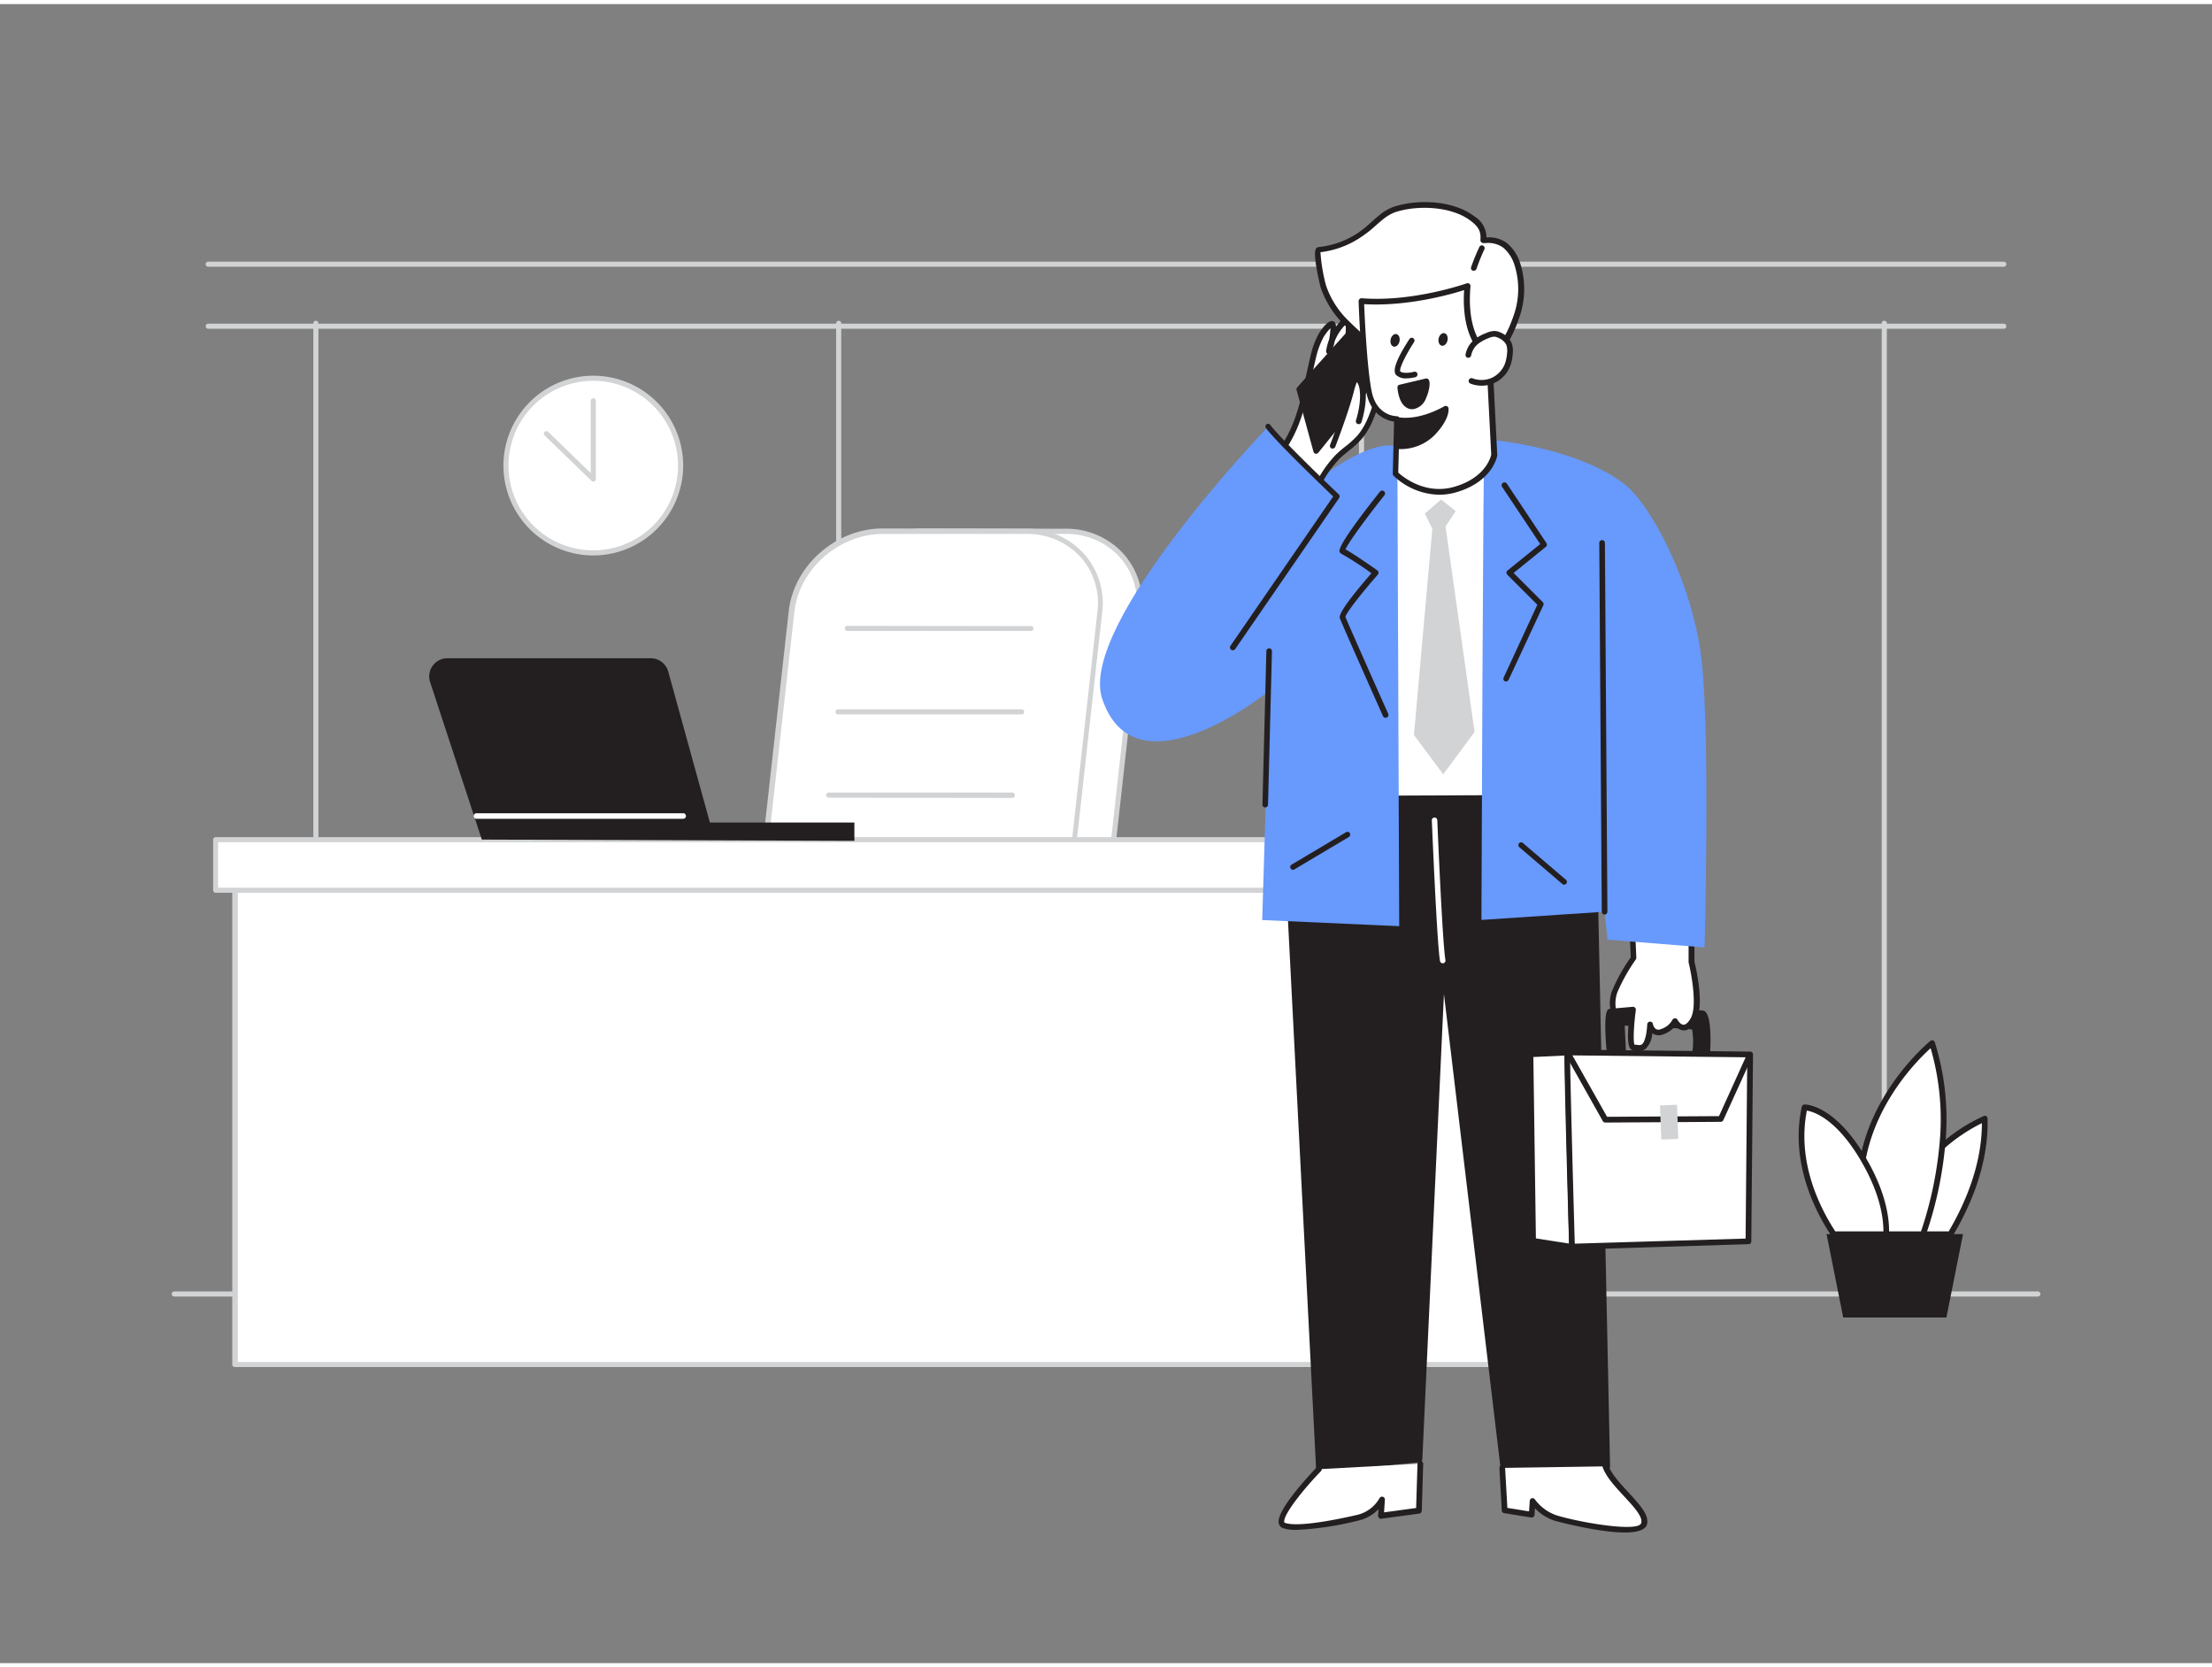 <svg xmlns="http://www.w3.org/2000/svg" viewBox="0 0 400 300" width="406" height="306" class="illustration styles_illustrationTablet__1DWOa"><rect x="0" y="0" width="400" height="300" fill="#808080" stroke="none"/><g id="_005" data-name="005"><path d="M57.12,232.76a.47.47,0,0,1-.46-.46V57.72a.47.47,0,0,1,.46-.46.46.46,0,0,1,.46.46V232.3A.46.46,0,0,1,57.12,232.76Z" fill="#d1d3d4"></path><path d="M151.66,232.76a.47.47,0,0,1-.46-.46V57.72a.47.47,0,0,1,.46-.46.46.46,0,0,1,.46.46V232.3A.46.46,0,0,1,151.66,232.76Z" fill="#d1d3d4"></path><path d="M246.2,232.76a.47.47,0,0,1-.46-.46V57.72a.47.47,0,0,1,.46-.46.46.46,0,0,1,.46.46V232.3A.46.46,0,0,1,246.2,232.76Z" fill="#d1d3d4"></path><path d="M340.74,232.76a.47.47,0,0,1-.46-.46V57.72a.46.46,0,1,1,.92,0V232.3A.47.47,0,0,1,340.74,232.76Z" fill="#d1d3d4"></path><path d="M362.35,58.71H37.65a.46.46,0,0,1-.46-.46.47.47,0,0,1,.46-.46h324.7a.47.47,0,0,1,.46.46A.46.46,0,0,1,362.35,58.71Z" fill="#d1d3d4"></path><path d="M362.35,47.5H37.65a.47.47,0,0,1-.46-.46.46.46,0,0,1,.46-.46h324.7a.46.46,0,0,1,.46.46A.47.47,0,0,1,362.35,47.5Z" fill="#d1d3d4"></path><line x1="368.51" y1="233.25" x2="31.49" y2="233.25" fill="#fff"></line><path d="M368.51,233.71h-337a.46.46,0,1,1,0-.92h337a.46.46,0,0,1,0,.92Z" fill="#d1d3d4"></path><path d="M192.64,95.33l-25.86,0c-8.26,0-15.68,6.48-16.57,14.52l-8.65,77.63,55.77.1L206,109.9C206.87,101.87,200.9,95.34,192.64,95.33Z" fill="#fff"></path><path d="M197.33,188h0l-55.76-.1a.47.47,0,0,1-.35-.15.52.52,0,0,1-.11-.36l8.65-77.63c.92-8.24,8.54-14.94,17-14.94h0l25.87.05a13.94,13.94,0,0,1,10.54,4.54A13.35,13.35,0,0,1,206.43,110l-8.65,77.64A.46.46,0,0,1,197.33,188Zm-55.26-1,54.84.09,8.61-77.22a12.44,12.44,0,0,0-3-9.82,13,13,0,0,0-9.86-4.24l-25.86,0h0c-8,0-15.21,6.32-16.08,14.11Z" fill="#d1d3d4"></path><path d="M185.52,95.33l-25.86,0c-8.26,0-15.68,6.48-16.57,14.52l-8.65,77.63,55.76.1,8.65-77.64C199.75,101.87,193.78,95.34,185.52,95.33Z" fill="#fff"></path><path d="M190.2,188h0l-55.76-.1a.45.45,0,0,1-.46-.51l8.65-77.63c.92-8.24,8.54-14.94,17-14.94h0l25.86.05a13.93,13.93,0,0,1,10.54,4.54A13.36,13.36,0,0,1,199.31,110l-8.65,77.64A.46.46,0,0,1,190.2,188ZM135,187l54.84.09,8.61-77.22a12.48,12.48,0,0,0-3-9.83,13.05,13.05,0,0,0-9.86-4.23l-25.86,0h0c-8,0-15.22,6.32-16.08,14.11Z" fill="#d1d3d4"></path><line x1="186.43" y1="112.89" x2="153.22" y2="112.84" fill="#fff"></line><path d="M186.43,113.35h0l-33.21,0a.46.46,0,1,1,0-.92h0l33.21.05a.47.47,0,0,1,.46.46A.46.46,0,0,1,186.43,113.35Z" fill="#d1d3d4"></path><line x1="184.74" y1="127.99" x2="151.54" y2="127.94" fill="#fff"></line><path d="M184.74,128.45h0l-33.2,0a.46.46,0,0,1-.46-.46.45.45,0,0,1,.46-.46h0l33.21,0a.46.46,0,1,1,0,.92Z" fill="#d1d3d4"></path><line x1="183.06" y1="143.09" x2="149.85" y2="143.04" fill="#fff"></line><path d="M183.06,143.55h0l-33.21-.05a.47.47,0,0,1-.46-.46.46.46,0,0,1,.46-.46h0l33.2,0a.46.46,0,0,1,.46.46A.45.45,0,0,1,183.06,143.55Z" fill="#d1d3d4"></path><rect x="42.49" y="158.58" width="237.59" height="87.42" transform="translate(322.56 404.58) rotate(-180)" fill="#fff"></rect><path d="M280.07,246.46H42.49A.47.47,0,0,1,42,246V158.58a.46.46,0,0,1,.47-.46H280.07a.45.45,0,0,1,.46.46V246A.46.46,0,0,1,280.07,246.46ZM43,245.54H279.61V159H43Z" fill="#d1d3d4"></path><rect x="38.98" y="151.1" width="247.87" height="9.14" transform="translate(325.83 311.34) rotate(-180)" fill="#fff"></rect><path d="M286.85,160.7H39a.47.47,0,0,1-.46-.46V151.1a.47.47,0,0,1,.46-.46H286.85a.46.46,0,0,1,.46.46v9.14A.46.46,0,0,1,286.85,160.7Zm-247.41-.92h247v-8.22H39.44Z" fill="#d1d3d4"></path><polygon points="232.15 141.09 238.5 264.93 256.7 263.18 260.89 172.96 271.77 264.33 290.62 264.46 287.98 139.79 232.15 141.09" fill="#231f20"></polygon><path d="M238.5,265.43a.47.47,0,0,1-.32-.12A.5.5,0,0,1,238,265l-6.35-123.84a.5.5,0,0,1,.13-.37.53.53,0,0,1,.36-.15L288,139.3a.49.49,0,0,1,.35.13.54.54,0,0,1,.16.35l2.64,124.67a.5.5,0,0,1-.5.51h0l-18.85-.13a.5.5,0,0,1-.49-.44L261.11,179l-3.91,84.2a.5.5,0,0,1-.45.48l-18.2,1.75Zm-5.83-123.85L239,264.39l17.26-1.66,4.16-89.8a.5.5,0,0,1,.48-.47.49.49,0,0,1,.51.44l10.84,90.94,17.89.12L287.49,140.3Z" fill="#231f20"></path><path d="M291,189.52s-.58-6.74.08-7.31,15.55.11,16.78.3.86,7.16.86,7.16l-2.23.06s.57-4.5-.24-4.76-12.93-.76-12.93-.76l.25,5.48Z" fill="#231f20"></path><path d="M306.49,190.23a.51.51,0,0,1-.5-.56,12.62,12.62,0,0,0,0-4.24c-.93-.17-7.68-.51-12.19-.7l.23,4.94a.5.5,0,0,1-.15.37.51.51,0,0,1-.38.15L291,190a.49.49,0,0,1-.46-.45c-.4-4.64-.32-7.24.24-7.73,1-.86,17,.16,17.18.18,1.38.21,1.46,4.3,1.28,7.69a.49.49,0,0,1-.48.47l-2.23.06Zm-13.17-6.52h0c2,.09,12.23.52,13.06.79.29.09,1.13.36.65,4.72l1.19,0c.13-3.09-.1-5.87-.52-6.21-1.28-.18-14.71-.76-16.3-.37-.25.65-.17,3.7,0,6.44l1.59.11-.23-4.93a.5.5,0,0,1,.14-.37A.55.55,0,0,1,293.32,183.71Z" fill="#231f20"></path><path d="M241.24,143.69l34.57-.15S274.57,83.24,273,81.7s-22.4,1.49-24.15,3S241.24,143.69,241.24,143.69Z" fill="#fff"></path><path d="M241.24,144.21a.52.52,0,0,1-.38-.17.55.55,0,0,1-.14-.4c1.39-13.53,6-57.77,7.81-59.31,1.19-1,8.37-2.24,12.42-2.79s11.32-1.33,12.44-.21c1.57,1.57,2.64,48,2.93,62.2a.5.5,0,0,1-.14.37.52.52,0,0,1-.37.16l-34.57.15Zm29.21-62.48c-5.58,0-19.71,2-21.24,3.38-1.23,1.72-5.08,35.45-7.4,58.06l33.47-.14c-.49-23.7-1.6-59.13-2.66-61A4.63,4.63,0,0,0,270.45,81.73Z" fill="#231f20"></path><path d="M295.41,172.53a32.67,32.67,0,0,0-3.42,6.11,5.7,5.7,0,0,0-.16,3.54l3.5-.31s-1,6.74.08,6.81,2.72,1,3-4.21c0,0,.33,2,2.15,1.38a4,4,0,0,0,2.37-1.92s1.37,2.64,3.17,0-.21-10.68-.21-10.68l0-3.79L295.27,169Z" fill="#fff"></path><path d="M296.43,189.31a4.59,4.59,0,0,1-.69-.07l-.36-.05a.77.77,0,0,1-.57-.31c-.71-.87-.36-4.41-.08-6.44l-2.85.25a.52.52,0,0,1-.53-.32,6.22,6.22,0,0,1,.15-3.89,30.71,30.71,0,0,1,3.39-6.1l-.14-3.4a.5.5,0,0,1,.15-.38.52.52,0,0,1,.39-.15l10.63.48a.5.5,0,0,1,.49.52l0,3.72c.21.83,2,8.31.13,11-.67,1-1.36,1.46-2.16,1.41a2.17,2.17,0,0,1-1.43-.77,5,5,0,0,1-2.21,1.5,2,2,0,0,1-1.76-.09l-.2-.13a4.28,4.28,0,0,1-1.15,2.79A1.77,1.77,0,0,1,296.43,189.31Zm-.85-1.13.31,0c.49.08.8.11,1.07-.11s.79-1.15.92-3.66a.52.52,0,0,1,1-.06,1.52,1.52,0,0,0,.58,1,1,1,0,0,0,.89,0,3.58,3.58,0,0,0,2.07-1.65.53.53,0,0,1,.45-.31.51.51,0,0,1,.48.28c.11.22.56.86,1.05.89s.93-.51,1.23-1c1.37-2,.26-8.1-.28-10.27a.5.5,0,0,1,0-.12l0-3.29-9.58-.44.13,3a.56.56,0,0,1-.09.31,32.56,32.56,0,0,0-3.36,6,6,6,0,0,0-.26,2.84l3.06-.27a.51.51,0,0,1,.42.16.52.52,0,0,1,.14.43C295.46,184.51,295.28,187.54,295.58,188.18Z" fill="#231f20"></path><path d="M268.44,78.68c-.25.6-.55,86.93-.55,86.93l22.27-1.49.54,5.06,17.54,1.4s1-37-.47-51.35-9.38-29-14.17-32.55C284.34,79.74,268.44,78.68,268.44,78.68Z" fill="#6899fc"></path><path d="M252.68,80l.34,86.74-24.77-1.11,1.25-41.43s-24.15,19.54-30.19,1.42c-4.46-13.37,30-49.2,30-49.2l9.93,8.88S247.9,78.61,252.68,80Z" fill="#6899fc"></path><polygon points="257.65 92.13 259.01 94.87 255.69 132.17 260.98 139.28 266.65 131.63 261.4 94.48 263.24 91.68 260.6 89.59 257.65 92.13" fill="#d1d3d4"></polygon><path d="M238.89,86A20.29,20.29,0,0,1,242,81.81a48.74,48.74,0,0,0,4-3.59,12.63,12.63,0,0,0,1.84-3.1,22.61,22.61,0,0,0,1.69-12c-.24-1.85-1.8-8.21-4.61-4.75a6.38,6.38,0,0,0-1.23,2.47,12.17,12.17,0,0,0,.2-3c0-.22-.05-.48-.26-.57s-.44.08-.6.24a9.52,9.52,0,0,0-2.69,5.21,13.92,13.92,0,0,0,.78-4.34c0-1.73-2,1.15-2.17,1.51a15.71,15.71,0,0,0-1.4,3.81c-1.34,5.51-2,11-5.06,16" fill="#fff"></path><path d="M238.89,86.49a.56.56,0,0,1-.27-.08.52.52,0,0,1-.17-.71,20.67,20.67,0,0,1,3.16-4.26c.53-.5,1.09-1,1.63-1.4a17.26,17.26,0,0,0,2.34-2.15,12.27,12.27,0,0,0,1.76-3A22,22,0,0,0,249,63.2c-.26-2-1.25-5-2.34-5.29-.39-.11-.84.16-1.36.8A5.87,5.87,0,0,0,244.16,61a.51.51,0,0,1-1-.22,11.94,11.94,0,0,0,.19-2.86,8.83,8.83,0,0,0-2,3.06,13,13,0,0,1-.54,1.94.51.51,0,0,1-1-.25,10.33,10.33,0,0,1,.53-2,12.87,12.87,0,0,0,.24-2.06,10.07,10.07,0,0,0-1.2,1.54A14.5,14.5,0,0,0,238,63.82c-.29,1.19-.54,2.37-.8,3.55-.91,4.25-1.85,8.64-4.32,12.57a.51.51,0,0,1-.87-.55c2.37-3.78,3.25-7.89,4.18-12.23.26-1.19.52-2.39.81-3.58a15.26,15.26,0,0,1,1.45-3.94s1.51-2.58,2.56-2.3c.26.07.57.3.58,1a9.79,9.79,0,0,1,1-1.2,1,1,0,0,1,1.18-.34,1.05,1.05,0,0,1,.57,1c0,.12,0,.24,0,.37l.1-.12c.8-1,1.62-1.37,2.44-1.14,2.29.64,3.08,6.09,3.08,6.14a22.91,22.91,0,0,1-1.73,12.26,13.11,13.11,0,0,1-1.91,3.23,17.23,17.23,0,0,1-2.48,2.29c-.53.43-1.07.87-1.57,1.34a19.67,19.67,0,0,0-3,4.06A.5.5,0,0,1,238.89,86.49Z" fill="#231f20"></path><path d="M249.47,66.59,238,80.81l-3.06-11.18L246.46,56.8Z" fill="#231f20"></path><path d="M238,81.31h-.1a.51.51,0,0,1-.38-.36l-3.06-11.18a.49.49,0,0,1,.11-.46l11.52-12.83a.5.5,0,0,1,.48-.15.46.46,0,0,1,.37.34l3,9.78a.49.49,0,0,1-.08.45L238.39,81.12A.51.51,0,0,1,238,81.31Zm-2.51-11.55,2.73,10,10.69-13.26-2.66-8.69Z" fill="#231f20"></path><path d="M249.69,38.6c-1.25,1-2.44,2.23-3.66,3a16.13,16.13,0,0,1-7.52,2.76c-.71.05.6,6.1.79,6.65a16.64,16.64,0,0,0,3.57,6,51.59,51.59,0,0,0,4.64,4.23c2.05,1.71,5.2,2,7.73,2.3,2.25.29,4.64.89,6.87,1s4.92.29,6.93-.57c2.63-1.13,4.17-4.54,5-7.08a14.74,14.74,0,0,0,.2-10,7.16,7.16,0,0,0-2.17-3.17c-1.25-1-2.46-.89-3.89-.92.12-1.8-.47-2.78-2-3.93-3.62-2.76-9.91-3-14.13-1.62A8.2,8.2,0,0,0,249.69,38.6Z" fill="#fff"></path><path d="M264.78,65.09c-.75,0-1.49,0-2.17-.06l-.52,0a33.22,33.22,0,0,1-4.36-.58c-.86-.15-1.72-.3-2.55-.41L254.6,64c-2.54-.31-5.41-.66-7.42-2.34a51.57,51.57,0,0,1-4.69-4.27,17.32,17.32,0,0,1-3.68-6.16s-1.52-6-.84-7a.64.64,0,0,1,.51-.3,15.6,15.6,0,0,0,7.27-2.68A19.6,19.6,0,0,0,248,39.4c.47-.41.93-.83,1.41-1.21a8.62,8.62,0,0,1,2.57-1.52c4.17-1.4,10.71-1.28,14.61,1.7a4.51,4.51,0,0,1,2.21,3.83,5.48,5.48,0,0,1,3.68,1,7.68,7.68,0,0,1,2.33,3.39,15.36,15.36,0,0,1-.19,10.4c-1.37,4-3.16,6.45-5.34,7.38A11.45,11.45,0,0,1,264.78,65.09Zm-26-20.23a31,31,0,0,0,1,6,16.07,16.07,0,0,0,3.46,5.78,49.92,49.92,0,0,0,4.59,4.19c1.78,1.48,4.49,1.81,6.88,2.11l.59.07c.85.11,1.72.26,2.6.42a35.44,35.44,0,0,0,4.22.56l.52,0c2,.08,4.44.19,6.19-.56s3.49-3.09,4.76-6.77a14.35,14.35,0,0,0,.21-9.69,6.63,6.63,0,0,0-2-2.95,4.65,4.65,0,0,0-3.16-.8h-.42a.56.56,0,0,1-.37-.17.5.5,0,0,1-.14-.38c.11-1.56-.31-2.37-1.78-3.49-3.49-2.66-9.68-2.87-13.66-1.54A7.85,7.85,0,0,0,250,39h0c-.46.37-.91.77-1.36,1.17A20,20,0,0,1,246.31,42,16.52,16.52,0,0,1,238.82,44.86Zm10.87-6.26h0Z" fill="#231f20"></path><path d="M252.58,75l-.25,9.89s4.54,4.68,10.83,2.85,7-6.26,7-6.26l-.91-17.94s-4.84-2.29-3.93-12.59c0,0-9.68,3.48-19.19,2.72,0,0,.41,11.58,1.41,16.47S252.58,75,252.58,75Z" fill="#fff"></path><path d="M260.19,88.72A12.31,12.31,0,0,1,252,85.29a.5.5,0,0,1-.14-.37l.23-9.42c-1.21-.18-4.15-1.06-5-5.21-1-4.88-1.4-16.09-1.41-16.56a.53.53,0,0,1,.55-.54c9.28.74,18.88-2.66,19-2.69a.51.51,0,0,1,.68.53c-.86,9.76,3.6,12.07,3.64,12.09a.51.51,0,0,1,.29.44l.91,17.93a.4.4,0,0,1,0,.11c0,.2-.86,4.77-7.39,6.67A11,11,0,0,1,260.19,88.72Zm-7.34-4c.82.75,4.88,4.1,10.16,2.56,5.59-1.63,6.54-5.3,6.65-5.8l-.9-17.59c-1-.67-4.54-3.56-4-12.17-2.41.77-10.27,3-18.08,2.54.1,2.4.52,11.65,1.37,15.82.9,4.39,4.36,4.44,4.52,4.44h0a.52.52,0,0,1,.37.16.51.51,0,0,1,.15.37Z" fill="#231f20"></path><path d="M265.52,63.44a4.19,4.19,0,0,1,1.31-2.28A7.31,7.31,0,0,1,269,59.93a3.07,3.07,0,0,1,1.32-.3,2.31,2.31,0,0,1,.92.29,3.16,3.16,0,0,1,1.61,1.53,3.7,3.7,0,0,1,.17,1.81,7.59,7.59,0,0,1-.4,2,5,5,0,0,1-6.55,2.94" fill="#fff"></path><path d="M267.91,69a5.51,5.51,0,0,1-2-.37.52.52,0,0,1-.3-.67.53.53,0,0,1,.67-.29,4.59,4.59,0,0,0,3.49-.09A4.67,4.67,0,0,0,272.15,65a7.17,7.17,0,0,0,.37-1.82,3.56,3.56,0,0,0-.13-1.57A2.77,2.77,0,0,0,271,60.38a2.11,2.11,0,0,0-.73-.24,2.73,2.73,0,0,0-1.1.27,7,7,0,0,0-2,1.13,3.64,3.64,0,0,0-1.14,2,.53.53,0,0,1-.61.41.51.51,0,0,1-.4-.61,4.63,4.63,0,0,1,1.47-2.57,7.75,7.75,0,0,1,2.32-1.31,3.57,3.57,0,0,1,1.56-.35,3.16,3.16,0,0,1,1.11.34,3.75,3.75,0,0,1,1.86,1.8,4.33,4.33,0,0,1,.2,2.06,7.53,7.53,0,0,1-.43,2.09,5.53,5.53,0,0,1-5.2,3.61Z" fill="#231f20"></path><path d="M252.68,80a8.31,8.31,0,0,0,6.42-2.43c2.67-2.83,2.36-4.39,2.36-4.39s-4.41,2.69-8.61,2.05Z" fill="#231f20"></path><path d="M253.21,80.47c-.33,0-.54,0-.58,0a.49.49,0,0,1-.44-.51l.16-4.77a.47.47,0,0,1,.18-.36.5.5,0,0,1,.39-.11c4,.6,8.23-2,8.28-2a.47.47,0,0,1,.46,0,.5.5,0,0,1,.28.36c0,.18.29,1.89-2.48,4.82A8.66,8.66,0,0,1,253.21,80.47Zm.12-4.73-.13,3.73a7.75,7.75,0,0,0,5.53-2.29,8.71,8.71,0,0,0,2.1-3.14A14.87,14.87,0,0,1,253.33,75.74Z" fill="#231f20"></path><path d="M255.29,60.84s-3.28,5-2.48,5.88,3,.25,3,.25" fill="#fff"></path><path d="M254.31,67.68a2.52,2.52,0,0,1-1.86-.62c-.89-1,.83-4.05,2.42-6.49a.5.5,0,0,1,.69-.15.51.51,0,0,1,.15.7c-1.53,2.34-2.71,4.81-2.51,5.28.43.45,1.87.26,2.5.09a.5.5,0,0,1,.61.35.51.51,0,0,1-.35.62A7.35,7.35,0,0,1,254.31,67.68Z" fill="#231f20"></path><ellipse cx="260.94" cy="60.64" rx="1.16" ry="0.82" transform="translate(149.04 304.04) rotate(-78.39)" fill="#231f20"></ellipse><ellipse cx="252.26" cy="60.8" rx="1.16" ry="0.82" transform="translate(141.95 295.67) rotate(-78.39)" fill="#231f20"></ellipse><path d="M257.93,68.2l-4.73,1.11s.18,3.72,2.46,3.43C257.47,72.51,258.3,68.75,257.93,68.2Z" fill="#231f20"></path><path d="M255.41,73.26a2,2,0,0,1-1.35-.5c-1.22-1-1.35-3.33-1.36-3.43a.49.49,0,0,1,.39-.5l4.73-1.12a.51.51,0,0,1,.53.21c.4.61,0,2.31-.46,3.29a3,3,0,0,1-2.17,2A1.63,1.63,0,0,1,255.41,73.26Zm-1.67-3.57a3.91,3.91,0,0,0,1,2.31,1.14,1.14,0,0,0,.9.25,1.78,1.78,0,0,0,1.11-.94,6.06,6.06,0,0,0,.81-2.5Z" fill="#231f20"></path><path d="M268,44.1a37.3,37.3,0,0,0-1.47,3.61" fill="#fff"></path><path d="M266.5,48.21a.41.41,0,0,1-.16,0,.5.5,0,0,1-.32-.63,38,38,0,0,1,1.5-3.67.5.5,0,1,1,.9.44A37,37,0,0,0,267,47.87.5.5,0,0,1,266.5,48.21Z" fill="#231f20"></path><path d="M222.93,116.85a.52.52,0,0,1-.29-.09.51.51,0,0,1-.13-.72l18.57-27c-1.79-1.72-10.34-9.92-12.16-12.38A.51.51,0,0,1,229,76a.52.52,0,0,1,.72.11c1.93,2.62,12.26,12.45,12.37,12.55a.5.5,0,0,1,.06.66l-18.82,27.36A.53.53,0,0,1,222.93,116.85Z" fill="#231f20"></path><path d="M241,79.85s1.59-4.14,2.68-7.62,1.1-5,2-4.28,1.23,3.56,0,7.5" fill="#fff"></path><path d="M241,80.37a.39.39,0,0,1-.18,0,.51.51,0,0,1-.3-.66s1.6-4.17,2.67-7.6c.28-.9.49-1.67.66-2.3.42-1.55.61-2.25,1.19-2.45a1,1,0,0,1,.94.23c1.25,1,1.34,4.34.22,8a.52.52,0,1,1-1-.3c1.21-4,.7-6.47.15-6.92a13.64,13.64,0,0,0-.52,1.66c-.17.64-.38,1.42-.67,2.34-1.08,3.46-2.67,7.62-2.69,7.66A.51.51,0,0,1,241,80.37Z" fill="#231f20"></path><polygon points="283.43 189.58 276.76 189.9 277.23 223.59 284.27 224.68 283.43 189.58" fill="#fff"></polygon><path d="M284.27,225.2h-.08l-7-1.09a.51.51,0,0,1-.43-.5l-.48-33.69a.52.52,0,0,1,.49-.52l6.67-.33a.51.51,0,0,1,.38.14.5.5,0,0,1,.16.36l.85,35.11a.55.55,0,0,1-.18.4A.53.53,0,0,1,284.27,225.2Zm-6.53-2,6,.93-.82-34-5.64.27Z" fill="#231f20"></path><path d="M283.43,189.58c-.19.45.84,35.1.84,35.1l31.9-1,.31-33.79Z" fill="#fff"></path><path d="M284.27,225.2a.5.5,0,0,1-.35-.14.58.58,0,0,1-.17-.36c-1-34.77-.86-35.18-.8-35.32a.62.62,0,0,1,.48-.32l33.06.36a.52.52,0,0,1,.51.52l-.31,33.79a.51.51,0,0,1-.5.51l-31.9,1Zm-.35-35.1c0,3.11.48,21.39.85,34.05l30.89-.92.3-32.78Z" fill="#231f20"></path><path d="M290.29,202.25a.51.51,0,0,1-.45-.26L283,189.83a.51.51,0,0,1,.19-.7.53.53,0,0,1,.71.19l6.71,11.89,20.24-.12L316,189.72a.52.52,0,0,1,.94.43l-5.31,11.67a.53.53,0,0,1-.47.3l-20.88.13Z" fill="#231f20"></path><rect x="300.3" y="199.08" width="3.08" height="6.17" transform="translate(-7.21 11.21) rotate(-2.1)" fill="#d1d3d4"></rect><path d="M256.89,263.93l-.26,8.49-6.86.93.2-2.93a6.81,6.81,0,0,1-4.4,3.27c-3.14.71-10.82,2.36-13.38,1.42s6.31-10.18,6.31-10.18" fill="#fff"></path><path d="M234.45,275.91a7.37,7.37,0,0,1-2.44-.32,1.17,1.17,0,0,1-.77-.86c-.53-2.3,5.65-8.86,6.89-10.16a.52.52,0,0,1,.73,0,.51.51,0,0,1,0,.73c-2.93,3-6.92,7.92-6.62,9.21,0,.06,0,.09.11.12,1.68.62,6.33.11,13.1-1.44a6.3,6.3,0,0,0,4-3,.51.51,0,0,1,.6-.27.5.5,0,0,1,.38.53l-.15,2.29,5.8-.79.25-8a.52.52,0,0,1,.53-.5.51.51,0,0,1,.5.53l-.26,8.48a.53.53,0,0,1-.45.5l-6.86.93a.53.53,0,0,1-.42-.13.52.52,0,0,1-.17-.42l.08-1.18a7.21,7.21,0,0,1-3.64,2.06A56.56,56.56,0,0,1,234.45,275.91Z" fill="#231f20"></path><path d="M271.66,264.7l.43,7.67,4.89.79.16-2.46a8.65,8.65,0,0,0,4.13,3.06c2.57.79,15.21,3.64,16,1.07s-5.53-6.61-7-10.41" fill="#fff"></path><path d="M293.83,276.38c-4.91,0-12.61-2.1-12.71-2.13a8.63,8.63,0,0,1-3.55-2.25l-.08,1.2a.52.52,0,0,1-.19.36.52.52,0,0,1-.4.11l-4.9-.79a.51.51,0,0,1-.43-.48l-.43-7.68a.52.52,0,0,1,.49-.54.5.5,0,0,1,.54.49l.41,7.26,3.92.63.13-1.9a.51.51,0,0,1,.94-.25,8.16,8.16,0,0,0,3.85,2.85c4.18,1.29,14.83,3.13,15.36,1.42.35-1.14-1.39-3-3.07-4.82s-3.21-3.46-3.89-5.26a.51.51,0,0,1,1-.37c.61,1.61,2.18,3.3,3.69,4.93,2,2.21,3.82,4.11,3.29,5.82C297.45,276,295.88,276.38,293.83,276.38Z" fill="#231f20"></path><path d="M290.17,164.64a.52.52,0,0,1-.52-.52l-.45-66.67a.51.51,0,0,1,.51-.52h0a.51.51,0,0,1,.51.51l.45,66.68a.53.53,0,0,1-.51.52Z" fill="#231f20"></path><path d="M250.56,129.05a.53.53,0,0,1-.48-.3c-.3-.69-7.48-16.78-7.79-17.69-.09-.29-.38-1.14,5.71-8.14a55.92,55.92,0,0,0-5.38-3.49.69.69,0,0,1-.39-.41c-.24-.79,2.23-4.45,7.32-10.87a.52.52,0,0,1,.81.65c-3.19,4-6.53,8.56-7.06,9.81,1.37.71,5,3.25,5.76,3.79a.53.53,0,0,1,.09.77c-2.76,3.15-5.67,6.82-5.86,7.63.46,1.18,5.71,13,7.74,17.52a.53.53,0,0,1-.26.69A.52.52,0,0,1,250.56,129.05Z" fill="#231f20"></path><path d="M272.38,122.47a.57.57,0,0,1-.22,0,.52.52,0,0,1-.25-.69L278,108.61l-5.43-5.42a.52.52,0,0,1-.15-.39.56.56,0,0,1,.19-.38l5.91-4.78-6.91-10.37a.52.52,0,0,1,.86-.58l7.17,10.77a.5.5,0,0,1-.1.68l-5.83,4.73,5.27,5.27a.5.5,0,0,1,.1.58l-6.27,13.46A.53.53,0,0,1,272.38,122.47Z" fill="#231f20"></path><path d="M233.81,156.54a.51.51,0,0,1-.43-.25.5.5,0,0,1,.18-.68l9.85-5.86a.49.49,0,0,1,.68.17.5.5,0,0,1-.17.69l-9.85,5.86A.48.48,0,0,1,233.81,156.54Z" fill="#231f20"></path><path d="M282.84,159.23a.49.49,0,0,1-.32-.12l-7.78-6.65a.51.51,0,0,1-.05-.71.49.49,0,0,1,.7-.05l7.78,6.65a.5.5,0,0,1-.33.88Z" fill="#231f20"></path><path d="M260.89,173.45a.49.49,0,0,1-.49-.41c-.56-3.19-1.44-24.53-1.48-25.44a.49.49,0,0,1,.47-.51.51.51,0,0,1,.52.47c0,.23.92,22.19,1.47,25.31a.5.5,0,0,1-.4.58Z" fill="#fff"></path><path d="M228.79,145.27h0a.51.51,0,0,1-.5-.53L229,117a.51.51,0,0,1,.51-.5h0a.51.51,0,0,1,.5.53l-.71,27.71A.52.52,0,0,1,228.79,145.27Z" fill="#231f20"></path><path d="M351.2,206.53a29.93,29.93,0,0,1,7.66-5c.23,8.19-3.09,15.73-6.16,20.88h-10" fill="#fff"></path><path d="M352.7,222.93h-10a.52.52,0,1,1,0-1h9.69c2.78-4.73,6-11.83,6-19.57a30.88,30.88,0,0,0-6.81,4.58.52.52,0,0,1-.69-.77,30.53,30.53,0,0,1,7.81-5.09.52.52,0,0,1,.47,0,.51.51,0,0,1,.24.42c.24,8.43-3.26,16.16-6.24,21.16A.52.52,0,0,1,352.7,222.93Z" fill="#231f20"></path><path d="M336.89,208.73c2.45-12.81,12.49-20.86,12.49-20.86a46.48,46.48,0,0,1,1.82,18.66,68.32,68.32,0,0,1-3.45,15.88H337" fill="#fff"></path><path d="M347.75,222.93H337a.52.52,0,0,1,0-1h10.38a68.43,68.43,0,0,0,3.31-15.42,46.15,46.15,0,0,0-1.57-17.71c-2.15,1.94-9.68,9.35-11.73,20.06a.51.51,0,0,1-1-.2c2.46-12.85,12.57-21.08,12.68-21.17a.52.52,0,0,1,.47-.09.5.5,0,0,1,.34.34,46.81,46.81,0,0,1,1.85,18.86,69.47,69.47,0,0,1-3.48,16A.53.53,0,0,1,347.75,222.93Z" fill="#231f20"></path><path d="M331.58,222.42h9.51c.1-2.82-.54-7.09-3.6-12.62l-.61-1.07c-5.51-9.33-10.55-9.23-10.55-9.23C324.2,209.32,328.7,218.07,331.58,222.42Z" fill="#fff"></path><path d="M341.09,222.93h-9.51a.5.5,0,0,1-.43-.23c-2.92-4.4-7.5-13.29-5.33-23.31a.54.54,0,0,1,.5-.41c.21,0,5.41,0,11,9.49l.61,1.08c3.19,5.78,3.76,10.2,3.67,12.88A.52.52,0,0,1,341.09,222.93Zm-9.23-1h8.72c0-2.59-.66-6.63-3.54-11.85-.21-.36-.41-.72-.6-1.06-4.41-7.46-8.44-8.72-9.7-8.93C324.91,209.35,329.07,217.62,331.86,221.9Z" fill="#231f20"></path><polygon points="333.31 237.5 351.97 237.5 354.98 222.42 330.3 222.42 333.31 237.5" fill="#231f20"></polygon><circle cx="107.28" cy="83.45" r="15.79" fill="#fff"></circle><path d="M107.28,99.7a16.25,16.25,0,1,1,16.26-16.25A16.27,16.27,0,0,1,107.28,99.7Zm0-31.58a15.33,15.33,0,1,0,15.33,15.33A15.35,15.35,0,0,0,107.28,68.12Z" fill="#d1d3d4"></path><polyline points="98.8 77.65 107.28 85.88 107.28 71.74" fill="#fff"></polyline><path d="M107.28,86.34a.45.45,0,0,1-.32-.13L98.48,78a.46.46,0,0,1,0-.65.47.47,0,0,1,.65,0l7.7,7.47V71.74a.47.47,0,0,1,.46-.46.46.46,0,0,1,.46.46V85.88a.47.47,0,0,1-.28.43A.52.52,0,0,1,107.28,86.34Z" fill="#d1d3d4"></path><path d="M154.5,151.31V148H128.37l-7.53-27.3a3.3,3.3,0,0,0-3.17-2.41H80.91a3.29,3.29,0,0,0-3.13,4.32l9.35,28.47Z" fill="#231f20"></path><path d="M123.54,147.32H86.16a.5.5,0,1,1,0-1h37.38a.5.5,0,1,1,0,1Z" fill="#fff"></path></g></svg>